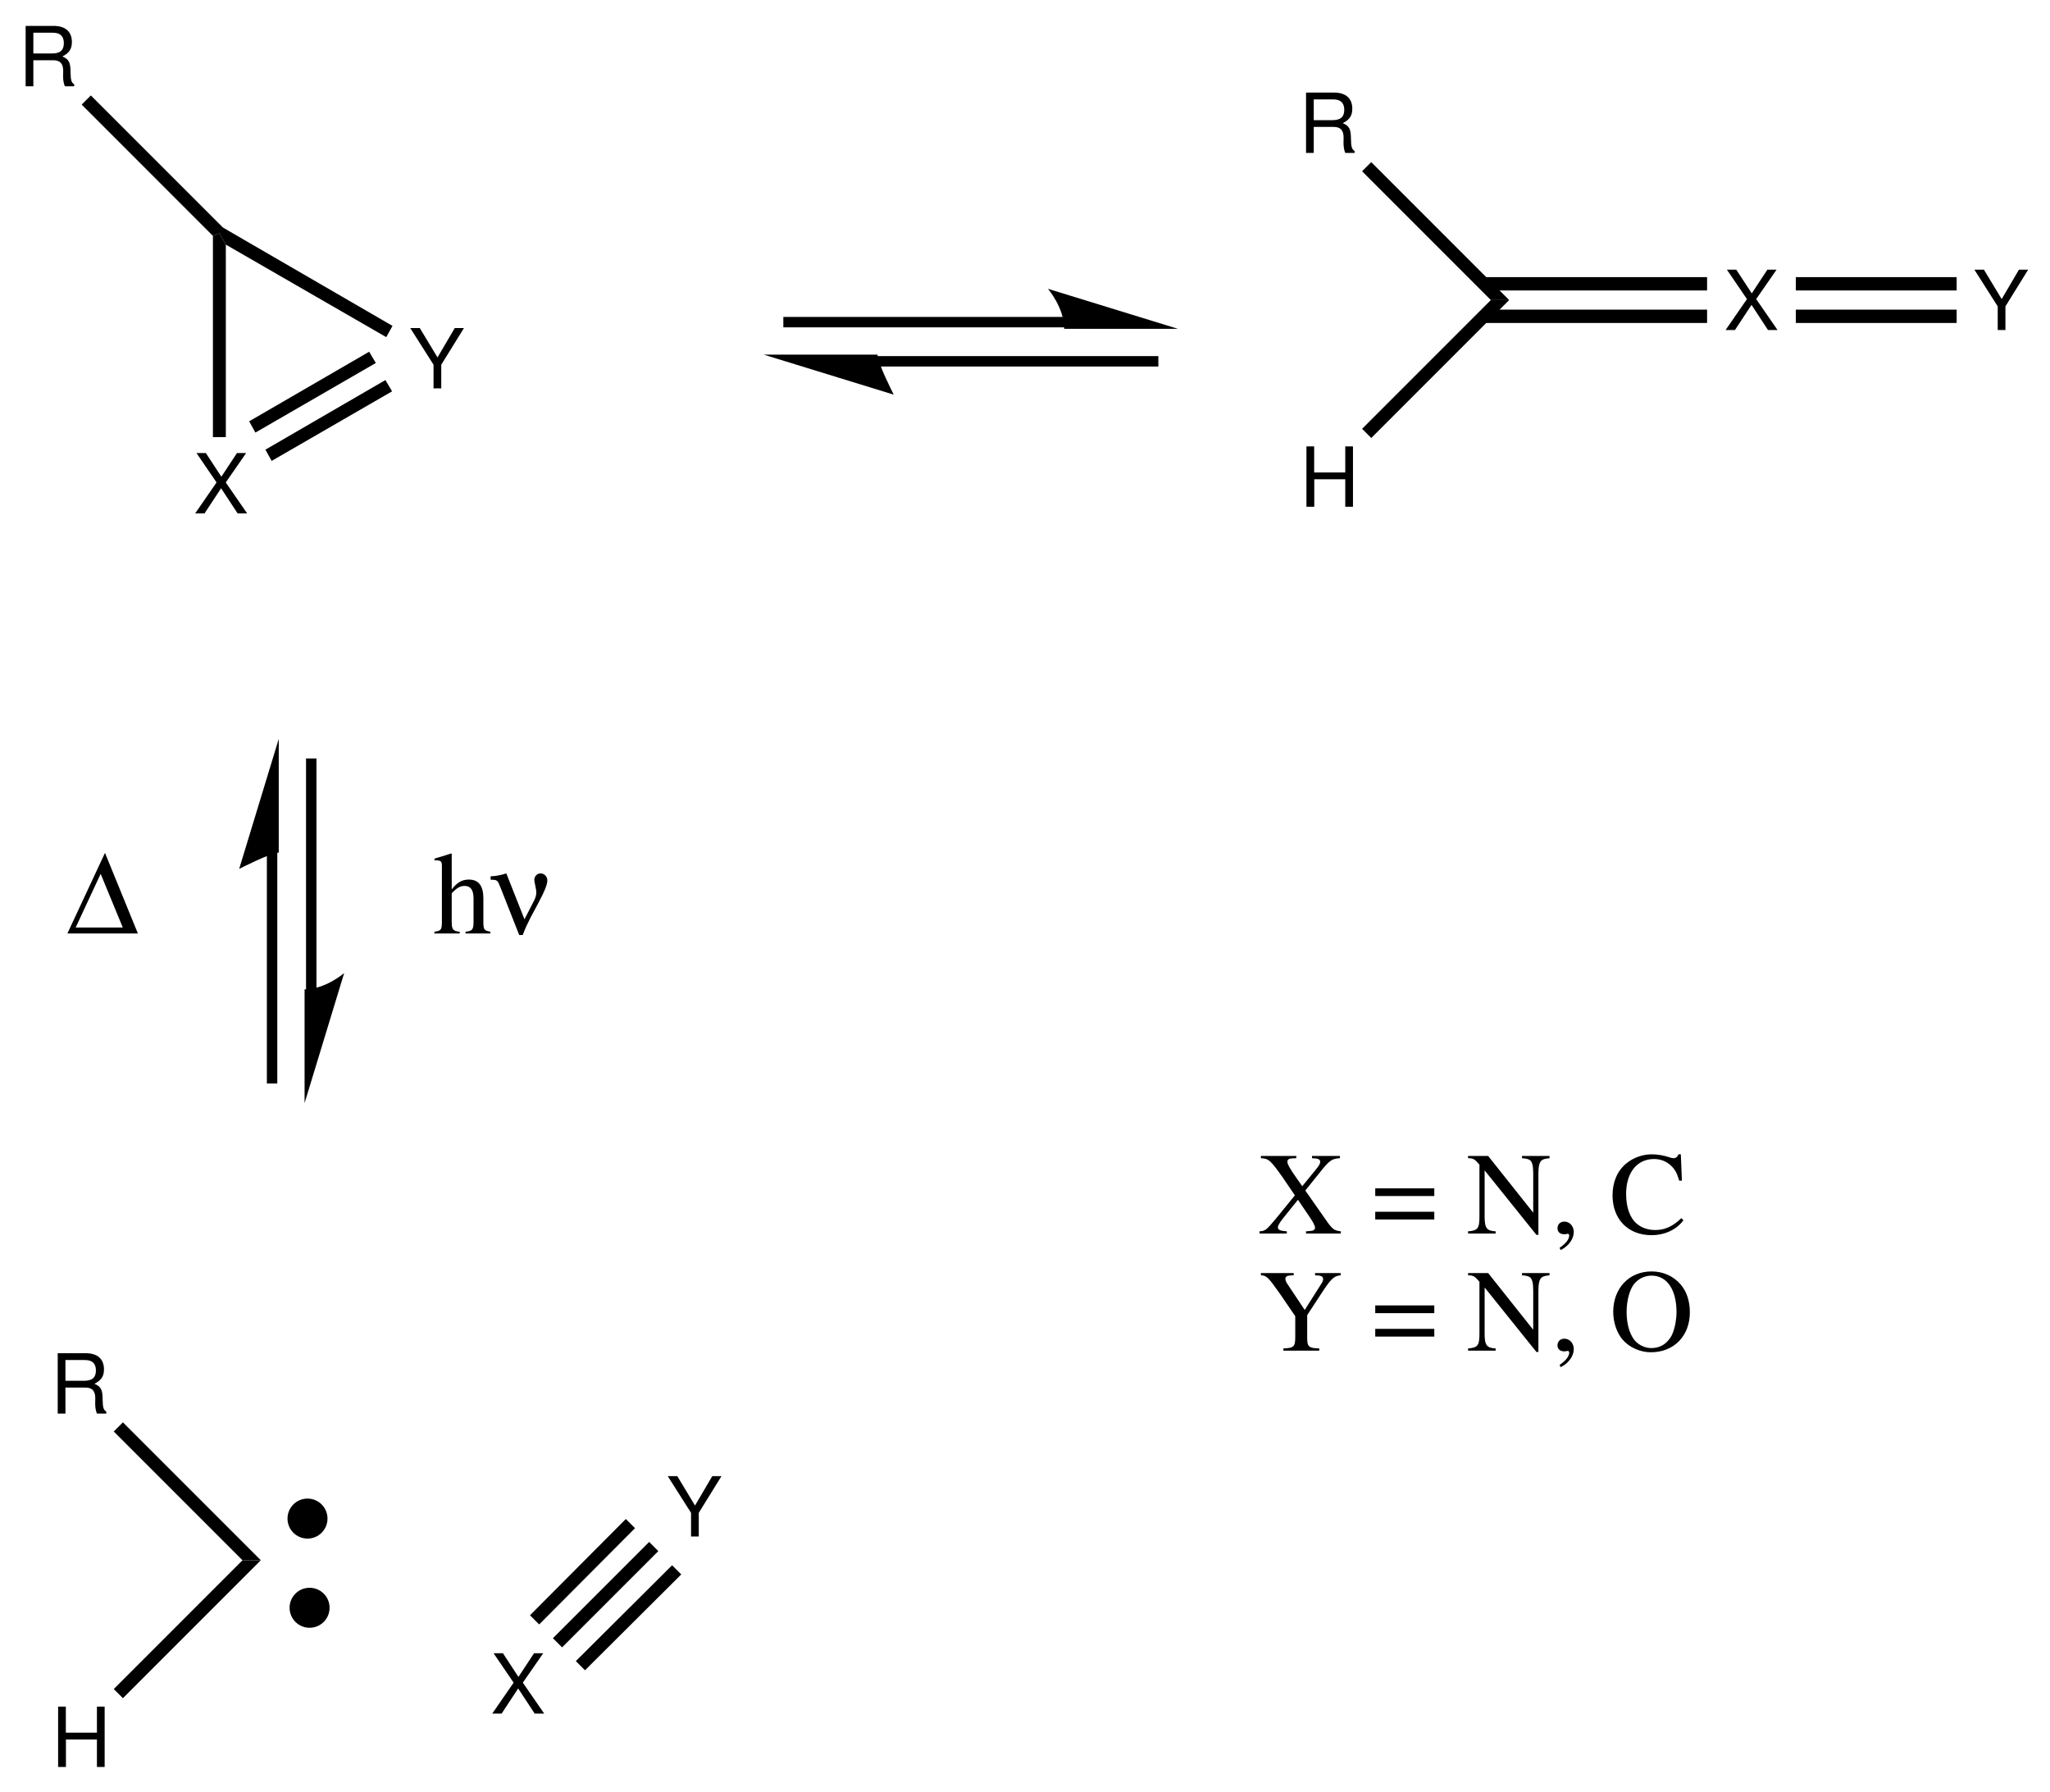 <?xml version="1.0" encoding="UTF-8"?>
<svg width="246pt" version="1.1" xmlns="http://www.w3.org/2000/svg" height="215pt" viewBox="0 0 246 215" xmlns:xlink="http://www.w3.org/1999/xlink">
 <defs>
  <clipPath id="Clip0">
   <path d="M0 0 L246 0 L246 215 L0 215 L0 0 Z" transform="translate(0, 0)"/>
  </clipPath>
 </defs>
 <g id="Background">
  <g id="Group1" clip-path="url(#Clip0)">
   <path style="fill:#000000; fill-rule:evenodd;stroke:none;" d="M3.672 3.527 L6.117 0 L5.016 0 L3.145 2.84 L1.285 0 L0.16 0 L2.567 3.527 L0 7.242 L1.125 7.242 L3.113 4.223 L5.094 7.242 L6.238 7.242 L3.672 3.527 Z" transform="translate(23.419, 54.357)"/>
   <path style="fill:#000000; fill-rule:evenodd;stroke:none;" d="M3.723 4.402 L6.449 0 L5.344 0 L3.273 3.527 L1.145 0 L0 0 L2.797 4.402 L2.797 7.242 L3.723 7.242 L3.723 4.402 Z" transform="translate(49.228, 39.357)"/>
   <path style="fill:#000000; fill-rule:nonzero;stroke:none;" d="M1.55 24.45 L0 24.45 L0 0.3 L0.8 0 L1.55 1.35 L1.55 24.45 Z" transform="translate(25.55, 28)"/>
   <path style="fill:#000000; fill-rule:nonzero;stroke:none;" d="M14.4 0 L15.2 1.351 L0.75 9.7 L0 8.351 L14.4 0 Z" transform="translate(31.85, 45.6)"/>
   <path style="fill:#000000; fill-rule:nonzero;stroke:none;" d="M14.399 0 L15.199 1.35 L0.75 9.7 L0 8.35 L14.399 0 Z" transform="translate(29.9, 42.2)"/>
   <path style="fill:#000000; fill-rule:nonzero;stroke:none;" d="M0.75 2.05 L0 0.7 L0.4 0 L20.75 11.8 L20 13.15 L0.75 2.05 Z" transform="translate(26.35, 27.3)"/>
   <path style="fill:none;stroke:#000000; stroke-width:1.25; stroke-linecap:butt; stroke-linejoin:miter; stroke-dasharray:none;" d="M33.75 0 L0 0 " transform="translate(94, 38.65)"/>
   <path style="fill:none;stroke:#000000; stroke-width:1.25; stroke-linecap:butt; stroke-linejoin:miter; stroke-dasharray:none;" d="M0 0 L33.75 0 " transform="translate(105.25, 43.35)"/>
   <path style="fill:#000000; fill-rule:nonzero;stroke:none;" d="M15.6 4.8 L0 0 C0 0 1.95 2.25 1.95 4.8 L15.6 4.8 L15.6 4.8 " transform="translate(125.75, 34.65)"/>
   <path style="fill:#000000; fill-rule:nonzero;stroke:none;" d="M0 0 L13.65 0 C13.65 1 15.6 4.8 15.6 4.8 L0 0 L0 0 " transform="translate(91.65, 42.55)"/>
   <path style="fill:#000000; fill-rule:evenodd;stroke:none;" d="M0.926 4.121 L3.312 4.121 C4.137 4.121 4.508 4.52 4.508 5.414 L4.496 6.059 C4.496 6.508 4.574 6.945 4.707 7.242 L5.828 7.242 L5.828 7.016 C5.48 6.773 5.41 6.516 5.391 5.555 C5.383 4.363 5.191 4.004 4.406 3.668 C5.223 3.258 5.551 2.773 5.551 1.938 C5.551 0.688 4.773 0 3.344 0 L0 0 L0 7.242 L0.926 7.242 L0.926 4.121 Z M0.926 3.309 L0.926 0.816 L3.164 0.816 C3.68 0.816 3.98 0.895 4.207 1.094 C4.457 1.301 4.586 1.629 4.586 2.059 C4.586 2.922 4.148 3.309 3.164 3.309 L0.926 3.309 Z" transform="translate(3.076, 3.107)"/>
   <path style="fill:#000000; fill-rule:nonzero;stroke:none;" d="M0 1.1 L1.101 0 L17.101 16 L16.55 16.55 L15.75 16.85 L0 1.1 Z" transform="translate(9.8, 11.45)"/>
   <path style="fill:#000000; fill-rule:evenodd;stroke:none;" d="M3.672 3.527 L6.118 0 L5.016 0 L3.145 2.84 L1.286 0 L0.161 0 L2.567 3.527 L0 7.242 L1.125 7.242 L3.114 4.223 L5.094 7.242 L6.239 7.242 L3.672 3.527 Z" transform="translate(207.068, 32.357)"/>
   <path style="fill:#000000; fill-rule:nonzero;stroke:none;" d="M26.8 0 L26.8 1.6 L0 1.6 L0 0 L26.8 0 Z" transform="translate(178.05, 33.25)"/>
   <path style="fill:#000000; fill-rule:nonzero;stroke:none;" d="M26.8 0 L26.8 1.6 L0 1.6 L0 0 L26.8 0 Z" transform="translate(178.05, 37.15)"/>
   <path style="fill:#000000; fill-rule:evenodd;stroke:none;" d="M3.722 4.402 L6.449 0 L5.343 0 L3.273 3.527 L1.144 0 L0 0 L2.797 4.402 L2.797 7.242 L3.722 7.242 L3.722 4.402 Z" transform="translate(236.929, 32.357)"/>
   <path style="fill:#000000; fill-rule:nonzero;stroke:none;" d="M19.3 0 L19.3 1.6 L0 1.6 L0 0 L19.3 0 Z" transform="translate(215.5, 33.25)"/>
   <path style="fill:#000000; fill-rule:nonzero;stroke:none;" d="M19.3 0 L19.3 1.6 L0 1.6 L0 0 L19.3 0 Z" transform="translate(215.5, 37.15)"/>
   <path style="fill:#000000; fill-rule:evenodd;stroke:none;" d="M0.925 4.121 L3.312 4.121 C4.136 4.121 4.507 4.52 4.507 5.414 L4.496 6.059 C4.496 6.508 4.574 6.945 4.707 7.242 L5.828 7.242 L5.828 7.016 C5.48 6.774 5.41 6.516 5.39 5.555 C5.382 4.363 5.191 4.004 4.406 3.668 C5.222 3.258 5.55 2.773 5.55 1.938 C5.55 0.688 4.773 0 3.343 0 L0 0 L0 7.242 L0.925 7.242 L0.925 4.121 Z M0.925 3.309 L0.925 0.816 L3.164 0.816 C3.679 0.816 3.98 0.895 4.207 1.094 C4.457 1.301 4.586 1.629 4.586 2.059 C4.586 2.922 4.148 3.309 3.164 3.309 L0.925 3.309 Z" transform="translate(156.726, 11.107)"/>
   <path style="fill:#000000; fill-rule:nonzero;stroke:none;" d="M0 1.1 L1.1 0 L17.65 16.55 L15.45 16.55 L0 1.1 Z" transform="translate(163.45, 19.45)"/>
   <path style="fill:none;stroke:#000000; stroke-width:1.25; stroke-linecap:butt; stroke-linejoin:miter; stroke-dasharray:none;" d="M0 27.75 L0 0 " transform="translate(37.35, 91)"/>
   <path style="fill:none;stroke:#000000; stroke-width:1.25; stroke-linecap:butt; stroke-linejoin:miter; stroke-dasharray:none;" d="M0 0 L0 27.75 " transform="translate(32.65, 102.25)"/>
   <path style="fill:#000000; fill-rule:nonzero;stroke:none;" d="M0 15.6 L4.75 0 C4.75 0 2.5 1.95 0 1.95 L0 15.6 L0 15.6 " transform="translate(36.55, 116.75)"/>
   <path style="fill:#000000; fill-rule:nonzero;stroke:none;" d="M4.75 0 L4.75 13.65 C3.8 13.65 0 15.6 0 15.6 L4.75 0 L4.75 0 " transform="translate(28.7, 88.65)"/>
   <path style="fill:#000000; fill-rule:evenodd;stroke:none;" d="M0.926 4.122 L3.313 4.122 C4.137 4.122 4.508 4.52 4.508 5.414 L4.496 6.059 C4.496 6.508 4.574 6.946 4.707 7.243 L5.828 7.243 L5.828 7.016 C5.481 6.774 5.41 6.516 5.391 5.555 C5.383 4.364 5.191 4.004 4.406 3.668 C5.223 3.258 5.551 2.774 5.551 1.938 C5.551 0.688 4.773 0 3.344 0 L0 0 L0 7.243 L0.926 7.243 L0.926 4.122 Z M0.926 3.309 L0.926 0.817 L3.164 0.817 C3.68 0.817 3.981 0.895 4.207 1.094 C4.457 1.301 4.586 1.629 4.586 2.059 C4.586 2.922 4.148 3.309 3.164 3.309 L0.926 3.309 Z" transform="translate(6.926, 162.357)"/>
   <path style="fill:#000000; fill-rule:nonzero;stroke:none;" d="M17.649 16.55 L15.449 16.55 L0 1.1 L1.1 0 L17.649 16.55 Z" transform="translate(13.65, 170.65)"/>
   <path style="fill:#000000; fill-rule:evenodd;stroke:none;" d="M3.672 3.528 L6.117 0 L5.016 0 L3.144 2.84 L1.285 0 L0.16 0 L2.566 3.528 L0 7.243 L1.125 7.243 L3.113 4.223 L5.094 7.243 L6.238 7.243 L3.672 3.528 Z" transform="translate(59.068, 198.357)"/>
   <path style="fill:#000000; fill-rule:evenodd;stroke:none;" d="M3.723 4.403 L6.449 0 L5.344 0 L3.273 3.528 L1.145 0 L0 0 L2.797 4.403 L2.797 7.243 L3.723 7.243 L3.723 4.403 Z" transform="translate(80.129, 177.107)"/>
   <path style="fill:#000000; fill-rule:nonzero;stroke:none;" d="M11.5 0 L12.601 1.1 L1.101 12.65 L0 11.55 L11.5 0 Z" transform="translate(63.6, 182.25)"/>
   <path style="fill:#000000; fill-rule:nonzero;stroke:none;" d="M11.551 0 L12.65 1.1 L1.101 12.65 L0 11.55 L11.551 0 Z" transform="translate(66.35, 185)"/>
   <path style="fill:#000000; fill-rule:nonzero;stroke:none;" d="M11.551 0 L12.65 1.1 L1.101 12.6 L0 11.5 L11.551 0 Z" transform="translate(69.1, 187.8)"/>
   <path style="fill:#000000; fill-rule:evenodd;stroke:none;" d="M4.656 3.945 L4.656 7.242 L5.582 7.242 L5.582 0 L4.656 0 L4.656 3.129 L0.926 3.129 L0.926 0 L0 0 L0 7.242 L0.938 7.242 L0.938 3.945 L4.656 3.945 Z" transform="translate(6.975, 204.758)"/>
   <path style="fill:#000000; fill-rule:nonzero;stroke:none;" d="M1.1 16.55 L0 15.45 L15.449 0 L17.649 0 L1.1 16.55 Z" transform="translate(13.65, 187.2)"/>
   <path style="fill:#000000; fill-rule:nonzero;stroke:none;" d="M4.8 2.4 C4.8 3.726 3.726 4.8 2.4 4.8 C1.075 4.8 0 3.726 0 2.4 C0 1.075 1.075 0 2.4 0 C3.726 0 4.8 1.075 4.8 2.4 Z" transform="translate(34.75, 190.5)"/>
   <path style="fill:#000000; fill-rule:nonzero;stroke:none;" d="M4.8 2.4 C4.8 3.725 3.726 4.8 2.4 4.8 C1.075 4.8 0 3.725 0 2.4 C0 1.075 1.075 0 2.4 0 C3.726 0 4.8 1.075 4.8 2.4 Z" transform="translate(34.5, 179.8)"/>
   <path style="fill:#000000; fill-rule:evenodd;stroke:none;" d="M4.657 3.945 L4.657 7.242 L5.582 7.242 L5.582 0 L4.657 0 L4.657 3.129 L0.926 3.129 L0.926 0 L0 0 L0 7.242 L0.938 7.242 L0.938 3.945 L4.657 3.945 Z" transform="translate(156.774, 53.558)"/>
   <path style="fill:#000000; fill-rule:nonzero;stroke:none;" d="M1.1 16.55 L0 15.45 L15.45 0 L17.65 0 L1.1 16.55 Z" transform="translate(163.45, 36)"/>
   <path style="fill:#000000; fill-rule:evenodd;stroke:none;" d="M9.644 0 L6.3 0 L6.3 0.27 C7.058 0.297 7.281 0.395 7.281 0.719 C7.281 0.93 7.14 1.168 6.718 1.688 L5.132 3.629 L4.543 2.797 C3.683 1.59 3.347 1 3.347 0.692 C3.347 0.411 3.558 0.297 4.019 0.282 L4.414 0.27 L4.414 0 L0.168 0 L0.168 0.27 C1.097 0.309 1.32 0.52 2.714 2.477 L4.246 4.727 L2.039 7.438 C0.789 8.93 0.718 8.985 0 9.043 L0 9.309 L3.277 9.309 L3.277 9.043 C2.461 8.985 2.207 8.872 2.207 8.551 C2.207 8.34 2.418 7.989 2.937 7.34 L4.613 5.258 L5.949 7.227 C6.441 7.946 6.664 8.379 6.664 8.606 C6.664 8.872 6.441 9 5.961 9.012 L5.582 9.043 L5.582 9.309 L9.757 9.309 L9.757 9.043 C9.011 8.957 8.8 8.817 8.195 8 L5.496 4.149 L7.55 1.59 C8.464 0.493 8.746 0.325 9.644 0.27 L9.644 0 Z" transform="translate(151.141, 138.691)"/>
   <path style="fill:#000000; fill-rule:evenodd;stroke:none;" d="M7.086 0 L0 0 L0 0.926 L7.086 0.926 L7.086 0 Z M7.086 2.813 L0 2.813 L0 3.739 L7.086 3.739 L7.086 2.813 Z" transform="translate(165.029, 142.574)"/>
   <path style="fill:#000000; fill-rule:evenodd;stroke:none;" d="M9.773 0 L6.469 0 L6.469 0.27 C7.004 0.309 7.199 0.368 7.41 0.493 C7.691 0.692 7.816 1.196 7.816 2.067 L7.816 6.805 L2.406 0 L0 0 L0 0.27 C0.605 0.27 0.801 0.379 1.363 1.043 L1.363 7.243 C1.363 8.692 1.168 8.957 0 9.043 L0 9.309 L3.305 9.309 L3.305 9.043 C2.223 8.985 1.984 8.661 1.984 7.243 L1.984 1.731 L8.199 9.465 L8.437 9.465 L8.437 2.067 C8.437 1.223 8.578 0.704 8.844 0.52 C9.043 0.379 9.238 0.325 9.773 0.27 L9.773 0 Z" transform="translate(176.171, 138.691)"/>
   <path style="fill:#000000; fill-rule:evenodd;stroke:none;" d="M0.379 3.418 C1.321 2.954 1.954 2.094 1.954 1.25 C1.954 0.547 1.461 0 0.829 0 C0.336 0 0 0.325 0 0.801 C0 1.25 0.309 1.52 0.829 1.52 C0.926 1.52 1.012 1.504 1.094 1.489 C1.18 1.461 1.18 1.461 1.207 1.461 C1.321 1.461 1.407 1.547 1.407 1.661 C1.407 2.11 1.012 2.629 0.25 3.149 L0.379 3.418 Z" transform="translate(186.899, 146.566)"/>
   <path style="fill:#000000; fill-rule:evenodd;stroke:none;" d="M8.324 3.164 L8.195 0 L7.902 0 C7.816 0.293 7.59 0.465 7.308 0.465 C7.183 0.465 6.988 0.422 6.762 0.336 C6.074 0.113 5.371 0 4.711 0 C3.598 0 2.5 0.395 1.644 1.098 C0.574 1.981 0 3.317 0 4.922 C0 7.789 1.867 9.699 4.668 9.699 C6.254 9.699 7.66 9.055 8.504 7.914 L8.254 7.66 C7.211 8.66 6.285 9.082 5.117 9.082 C4.273 9.082 3.516 8.828 2.922 8.336 C2.094 7.649 1.629 6.383 1.629 4.75 C1.629 2.192 2.937 0.563 4.976 0.563 C5.793 0.563 6.508 0.856 7.07 1.406 C7.519 1.856 7.73 2.25 8 3.164 L8.324 3.164 Z" transform="translate(193.505, 138.496)"/>
   <path style="fill:#000000; fill-rule:evenodd;stroke:none;" d="M9.574 0 L6.496 0 L6.496 0.27 C7.226 0.281 7.464 0.395 7.464 0.731 C7.464 0.887 7.41 1.043 7.269 1.254 L5.257 4.43 L3.179 1.309 C3.023 1.082 2.937 0.86 2.937 0.692 C2.937 0.422 3.136 0.309 3.586 0.281 L3.937 0.27 L3.937 0 L0 0 L0 0.27 C0.675 0.297 0.871 0.481 2.277 2.477 L4.121 5.176 L4.121 7.621 C4.121 8.844 3.98 8.985 2.699 9.043 L2.699 9.309 L7.004 9.309 L7.004 9.043 C5.75 9.012 5.554 8.844 5.554 7.778 L5.554 5.047 L7.636 1.871 C8.492 0.621 8.859 0.324 9.574 0.27 L9.574 0 Z" transform="translate(151.309, 152.741)"/>
   <path style="fill:#000000; fill-rule:evenodd;stroke:none;" d="M7.086 0 L0 0 L0 0.926 L7.086 0.926 L7.086 0 Z M7.086 2.813 L0 2.813 L0 3.738 L7.086 3.738 L7.086 2.813 Z" transform="translate(165.029, 156.624)"/>
   <path style="fill:#000000; fill-rule:evenodd;stroke:none;" d="M9.773 0 L6.469 0 L6.469 0.27 C7.004 0.309 7.199 0.367 7.41 0.492 C7.691 0.692 7.816 1.196 7.816 2.067 L7.816 6.805 L2.406 0 L0 0 L0 0.27 C0.605 0.27 0.801 0.379 1.363 1.043 L1.363 7.242 C1.363 8.692 1.168 8.957 0 9.043 L0 9.309 L3.305 9.309 L3.305 9.043 C2.223 8.985 1.984 8.66 1.984 7.242 L1.984 1.731 L8.199 9.465 L8.437 9.465 L8.437 2.067 C8.437 1.223 8.578 0.703 8.844 0.52 C9.043 0.379 9.238 0.324 9.773 0.27 L9.773 0 Z" transform="translate(176.171, 152.741)"/>
   <path style="fill:#000000; fill-rule:evenodd;stroke:none;" d="M0.379 3.418 C1.321 2.953 1.954 2.094 1.954 1.25 C1.954 0.547 1.461 0 0.829 0 C0.336 0 0 0.324 0 0.801 C0 1.25 0.309 1.52 0.829 1.52 C0.926 1.52 1.012 1.504 1.094 1.488 C1.18 1.461 1.18 1.461 1.207 1.461 C1.321 1.461 1.407 1.547 1.407 1.66 C1.407 2.11 1.012 2.629 0.25 3.149 L0.379 3.418 Z" transform="translate(186.899, 160.616)"/>
   <path style="fill:#000000; fill-rule:evenodd;stroke:none;" d="M4.598 0 C1.914 0 0 2.012 0 4.851 C0 6.101 0.422 7.351 1.113 8.168 C1.914 9.109 3.223 9.699 4.516 9.699 C7.285 9.699 9.195 7.746 9.195 4.906 C9.195 3.57 8.816 2.418 8.113 1.59 C7.242 0.562 5.992 0 4.598 0 Z M4.598 0.504 C6.453 0.504 7.594 2.18 7.594 4.891 C7.594 5.723 7.426 6.691 7.129 7.422 C7.004 7.773 6.766 8.125 6.441 8.449 C5.949 8.941 5.316 9.195 4.57 9.195 C3.965 9.195 3.363 8.969 2.871 8.562 C2.082 7.914 1.605 6.508 1.605 4.879 C1.605 3.5 1.969 2.164 2.519 1.488 C3.051 0.855 3.797 0.504 4.598 0.504 Z" transform="translate(193.587, 152.546)"/>
   <path style="fill:#000000; fill-rule:evenodd;stroke:none;" d="M6.723 9.391 C5.965 9.25 5.879 9.137 5.879 8.168 L5.879 5.372 C5.879 3.879 5.301 3.133 4.148 3.133 C3.305 3.133 2.731 3.473 2.082 4.317 L2.082 0.04 L2.012 0 C1.52 0.168 1.195 0.266 0.395 0.504 L0.016 0.618 L0.016 0.844 C0.07 0.829 0.102 0.829 0.184 0.829 C0.789 0.829 0.902 0.942 0.902 1.547 L0.902 8.168 C0.902 9.153 0.816 9.278 0 9.391 L0 9.602 L3.039 9.602 L3.039 9.391 C2.223 9.305 2.082 9.137 2.082 8.168 L2.082 4.778 C2.688 4.133 3.094 3.895 3.644 3.895 C4.348 3.895 4.699 4.399 4.699 5.383 L4.699 8.168 C4.699 9.137 4.559 9.305 3.742 9.391 L3.742 9.602 L6.723 9.602 L6.723 9.391 Z" transform="translate(52.125, 102.398)"/>
   <path style="fill:#000000; fill-rule:evenodd;stroke:none;" d="M0 0.758 C0.801 0.77 0.828 0.801 1.164 1.645 L3.43 7.395 L3.852 7.395 C4.062 6.844 4.188 6.551 4.285 6.34 C4.539 5.82 4.707 5.481 4.793 5.297 L5.621 3.754 C6.465 2.176 6.805 1.348 6.805 0.84 C6.805 0.379 6.438 0 5.988 0 C5.582 0 5.242 0.352 5.242 0.785 C5.242 0.84 5.258 0.926 5.269 1.012 C5.453 1.91 5.481 2.066 5.481 2.289 C5.481 2.668 5.371 3.008 5.031 3.625 L4.062 5.508 L1.883 0 C1.25 0.211 0.688 0.32 0 0.352 L0 0.758 Z" transform="translate(58.875, 104.789)"/>
   <path style="fill:#000000; fill-rule:evenodd;stroke:none;" d="M0 9.672 L8.461 9.672 L4.512 0 L0 9.672 Z M0.996 8.953 L3.992 2.516 L6.648 8.953 L0.996 8.953 Z" transform="translate(8.086, 102.328)"/>
  </g>
 </g>
</svg>
